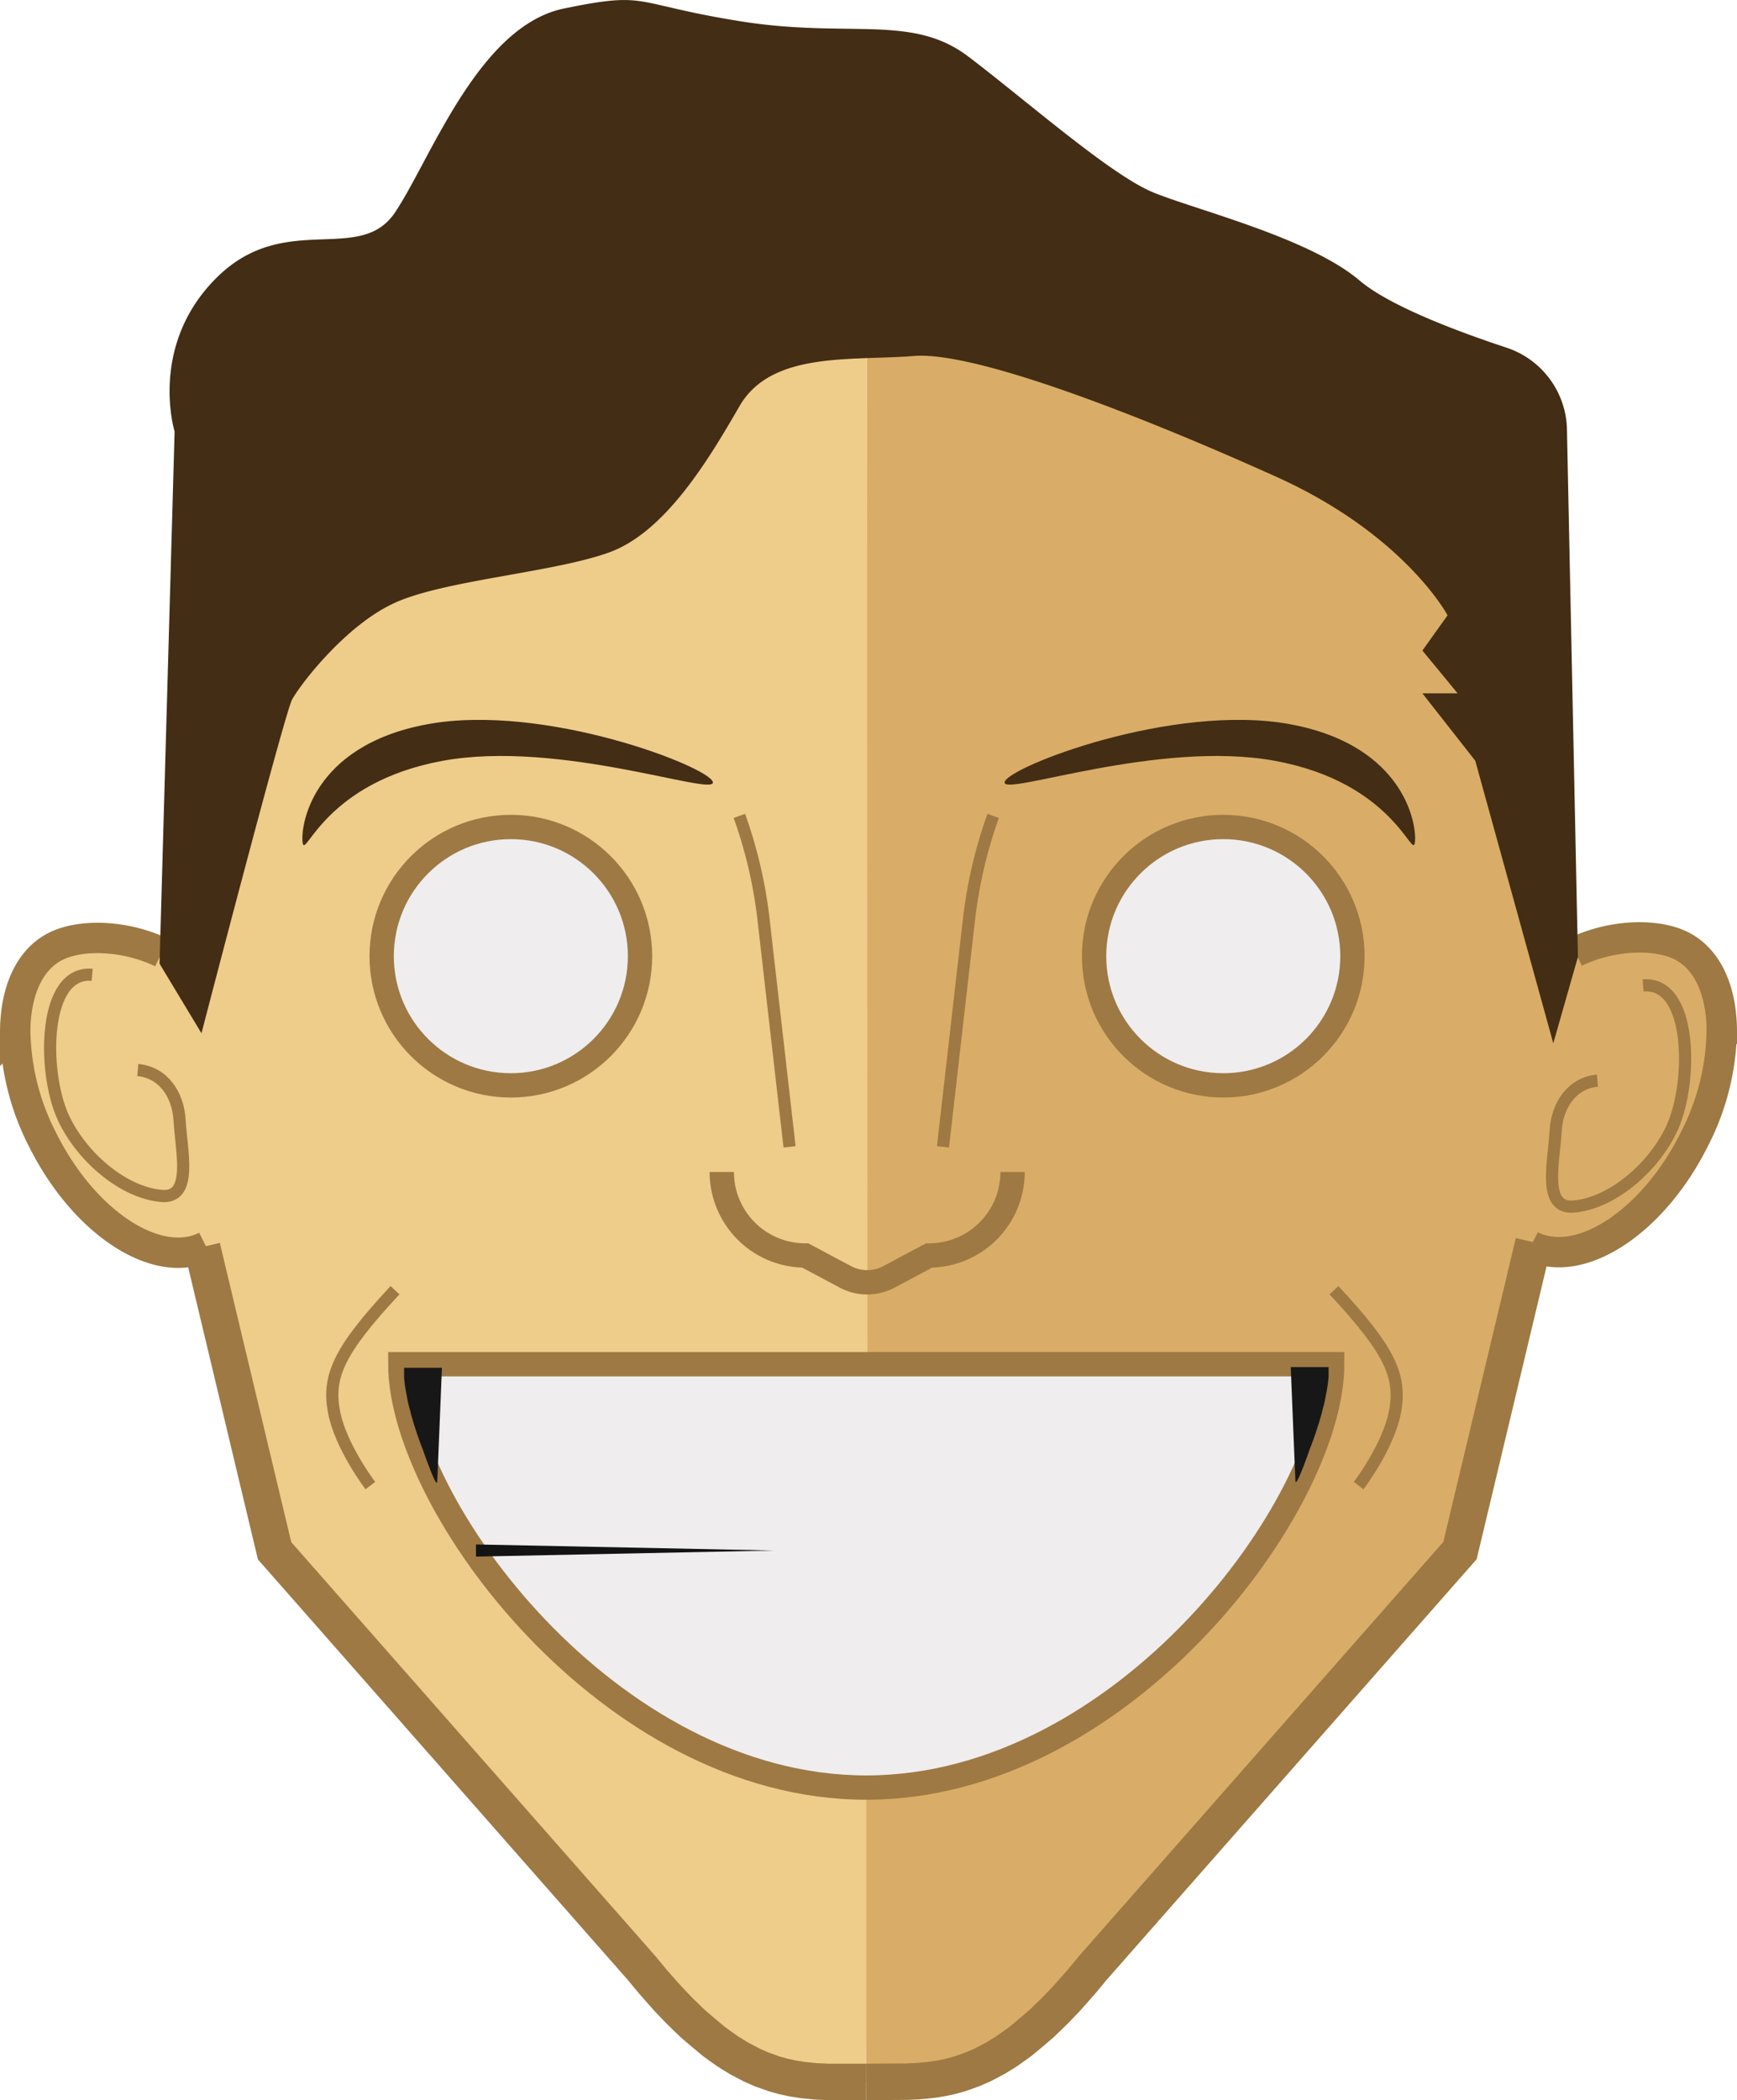 <svg id="Layer_1" data-name="Layer 1" xmlns="http://www.w3.org/2000/svg" viewBox="0 0 285.892 345.614"><defs><style>.cls-1,.cls-3{fill:#d9ad67;}.cls-2,.cls-4{fill:#eecc8a;}.cls-3,.cls-4,.cls-6,.cls-7,.cls-8,.cls-9{stroke:#9e7943;stroke-miterlimit:10;}.cls-3,.cls-4{stroke-width:5px;}.cls-5{fill:#432d14;}.cls-6{fill:#efedee;}.cls-6,.cls-8{stroke-width:4px;}.cls-7,.cls-8,.cls-9{fill:none;}.cls-7{stroke-width:2px;}.cls-9{stroke-width:6px;}.cls-10{fill:#131313;}.cls-11{fill:#171717;}</style></defs><title>william.mcbeej</title><polyline class="cls-1" points="142.729 36.575 142.576 336.099 177.702 326.098 240.222 255.172 260.096 171.919 246.131 79.798 142.577 24.341"/><polyline class="cls-2" points="142.687 36.608 142.84 336.133 107.714 326.132 45.194 255.206 25.32 171.953 39.285 79.832 142.839 24.375"/><path class="cls-3" d="M-1769.34,1149.5c6.09-2.909,13.344-3.088,17.456-1.027,4.292,2.15,6.55,7.27,6.662,13.661a40.249,40.249,0,0,1-4.563,18.276c-6.832,13.634-18.848,21.44-26.839,17.436" transform="translate(2028.609 -992.833)"/><path class="cls-4" d="M-2001.986,1149.592c-6.09-2.909-13.344-3.088-17.456-1.027-4.292,2.15-6.55,7.27-6.662,13.661a40.249,40.249,0,0,0,4.563,18.276c6.832,13.634,18.848,21.44,26.839,17.436" transform="translate(2028.609 -992.833)"/><path class="cls-1" d="M-1775.7,1198.311c-0.465-.207-1.046-0.427-1.68-0.678-3.17-1.256-7.65-3.265-5.48-8.035" transform="translate(2028.609 -992.833)"/><path class="cls-5" d="M-1911.279,1121.543c0.453,2.457-25.254-7.049-44.515-3.5s-22.536,16.012-22.99,13.554,1.257-16.026,20.518-19.579S-1911.732,1119.086-1911.279,1121.543Z" transform="translate(2028.609 -992.833)"/><path class="cls-5" d="M-1863.259,1121.543c-0.453,2.457,25.254-7.049,44.515-3.5s22.536,16.012,22.99,13.554-1.257-16.026-20.518-19.579S-1862.805,1119.086-1863.259,1121.543Z" transform="translate(2028.609 -992.833)"/><circle class="cls-6" cx="201.336" cy="157.353" r="21.261"/><circle class="cls-6" cx="84.08" cy="157.353" r="21.261"/><path class="cls-7" d="M-1906.914,1127.1a76.72,76.72,0,0,1,3.92,16.563l4.337,37.9" transform="translate(2028.609 -992.833)"/><path class="cls-7" d="M-1865.149,1127.1a76.72,76.72,0,0,0-3.92,16.563l-4.337,37.9" transform="translate(2028.609 -992.833)"/><path class="cls-5" d="M-1768.9,1150.311l-4.053,14.211-12.844-46.5-8.7-11.088h5.8l-5.8-7.044,4.143-5.8s-7.044-13.259-28.175-22.788-49.306-20.717-59.664-19.888-23.467-.829-28.721,8.287-12.3,20.717-21.413,24.031-27.023,4.558-35.264,8.287-15.7,13.63-16.942,15.93-14.916,54.921-14.916,54.921l-6.9-11.448,2.477-87.578s-4.342-14.087,6.876-25.274,23.557-2.072,29.4-10.773,13.719-30.661,27.806-33.561,10.923-.829,28.872,2.072,28.322-1.243,37.637,5.8,23.4,19.474,30.446,22.374,25.689,7.458,33.976,14.5c4.915,4.178,16,8.355,24.2,11.063a14.494,14.494,0,0,1,9.959,13.687Z" transform="translate(2028.609 -992.833)"/><path class="cls-8" d="M-1861.948,1185.7h0a13.741,13.741,0,0,1-13.741,13.741l-6.612,3.523a7.612,7.612,0,0,1-7.159,0l-6.612-3.523a13.741,13.741,0,0,1-13.741-13.741h0" transform="translate(2028.609 -992.833)"/><path class="cls-2" d="M-1940.126,1291.277c27.564,46.559,39.59,44.174,53.941,44.174,0.051,0,.1,0,0.153,0v-57.455Z" transform="translate(2028.609 -992.833)"/><path class="cls-1" d="M-1831.939,1291.277c-27.564,46.559-39.59,44.174-53.941,44.174-0.051,0-.1,0-0.153,0v-57.455Z" transform="translate(2028.609 -992.833)"/><path class="cls-7" d="M-1963.592,1205.156c-9.2,9.861-11.131,14.148-10.059,19.936s6,12.219,6,12.219" transform="translate(2028.609 -992.833)"/><path class="cls-7" d="M-1809.053,1205.156c9.2,9.861,11.131,14.148,10.059,19.936s-6,12.219-6,12.219" transform="translate(2028.609 -992.833)"/><path class="cls-6" d="M-1886.033,1287.007c42.354,0,76.689-46.656,76.689-69.671h-153.377C-1962.722,1240.352-1928.387,1287.007-1886.033,1287.007Z" transform="translate(2028.609 -992.833)"/><path class="cls-6" d="M-1995.944,1198.311" transform="translate(2028.609 -992.833)"/><path class="cls-9" d="M-1995.346,1198.06l11.931,49.979,60.5,68.77s1.156,1.42,1.719,2.078,2.274,2.589,2.593,2.933,1.783,1.869,1.924,2.011,1.951,1.889,2.164,2.083,3.041,2.595,3.371,2.846,2,1.448,2.23,1.6,1.662,1.047,1.94,1.205,1.857,0.991,2.1,1.106,1.444,0.643,1.656.727,1.911,0.686,2.113.747,1.208,0.344,1.506.415,1.153,0.258,1.428.309,1.437,0.238,1.715.272,1.882,0.193,2.1.207,1.509,0.082,1.887.092,6.432,0.005,6.432.005" transform="translate(2028.609 -992.833)"/><path class="cls-9" d="M-1776.2,1197.269L-1788.31,1248l-60.5,68.77s-1.156,1.42-1.719,2.078-2.274,2.589-2.593,2.933-1.783,1.869-1.924,2.011-1.951,1.889-2.164,2.083-3.041,2.595-3.371,2.846-2,1.448-2.23,1.6-1.662,1.047-1.94,1.205-1.857.991-2.1,1.106-1.444.643-1.656,0.727-1.911.686-2.113,0.747-1.208.344-1.506,0.415-1.153.258-1.428,0.309-1.437.238-1.715,0.272-1.882.193-2.1,0.207-1.509.082-1.887,0.092-6.773.042-6.773,0.042" transform="translate(2028.609 -992.833)"/><path class="cls-7" d="M-2013.441,1153.252c-8.131-.717-8.167,15.8-4.852,23.262,2.854,6.422,9.764,12.556,16.269,13.13,5.2,0.459,3.265-7.278,2.968-12.517-0.236-4.173-2.71-7.836-6.873-8.2" transform="translate(2028.609 -992.833)"/><path class="cls-7" d="M-1758.175,1155c8.131-.717,8.167,15.8,4.852,23.262-2.854,6.422-9.764,12.556-16.269,13.13-5.2.459-3.265-7.278-2.968-12.517,0.236-4.173,2.71-7.836,6.873-8.2" transform="translate(2028.609 -992.833)"/><polygon class="cls-10" points="78.344 254.161 127.437 255.161 78.344 256.161 78.344 254.161"/><path class="cls-11" d="M-1961.109,1224.935c0.1,0.378.107,0.565,0.369,1.393,0.075,0.237.228,0.8,0.313,1.056,0.068,0.209.169,0.528,0.241,0.749,0.092,0.28.179,0.537,0.277,0.831,0.074,0.223.173,0.487,0.25,0.715s0.2,0.54.286,0.783c0.076,0.223.169,0.45,0.257,0.673,0.024,0.062.045,0.108,0.066,0.169,0.1,0.291.214,0.593,0.316,0.878,0.125,0.35.249,0.693,0.371,1.024s0.245,0.661.363,0.968c0.09,0.235.178,0.461,0.263,0.673q0.1,0.239.185,0.456c0.074,0.179.145,0.345,0.212,0.5,0.4,0.9.67,1.313,0.693,0.84,0.1-2.031.772-18.715,0.772-18.715h-6.224v1.592a22.6,22.6,0,0,0,.434,2.967A18.906,18.906,0,0,0-1961.109,1224.935Z" transform="translate(2028.609 -992.833)"/><path class="cls-11" d="M-1810.931,1224.822c-0.1.378-.107,0.565-0.369,1.393-0.075.237-.228,0.8-0.313,1.056-0.068.209-.169,0.528-0.241,0.749-0.092.28-.179,0.537-0.277,0.831-0.074.223-.173,0.487-0.25,0.715s-0.2.54-.286,0.783c-0.076.223-.169,0.45-0.257,0.673-0.024.062-.045,0.108-0.066,0.169-0.1.291-.214,0.593-0.316,0.878-0.125.35-.249,0.693-0.371,1.024s-0.245.661-.363,0.968c-0.09.235-.178,0.461-0.263,0.673q-0.1.239-.185,0.456c-0.074.179-.145,0.345-0.212,0.5-0.4.9-.67,1.313-0.693,0.84-0.1-2.031-.772-18.715-0.772-18.715h6.224v1.592a22.6,22.6,0,0,1-.434,2.967A18.906,18.906,0,0,1-1810.931,1224.822Z" transform="translate(2028.609 -992.833)"/></svg>